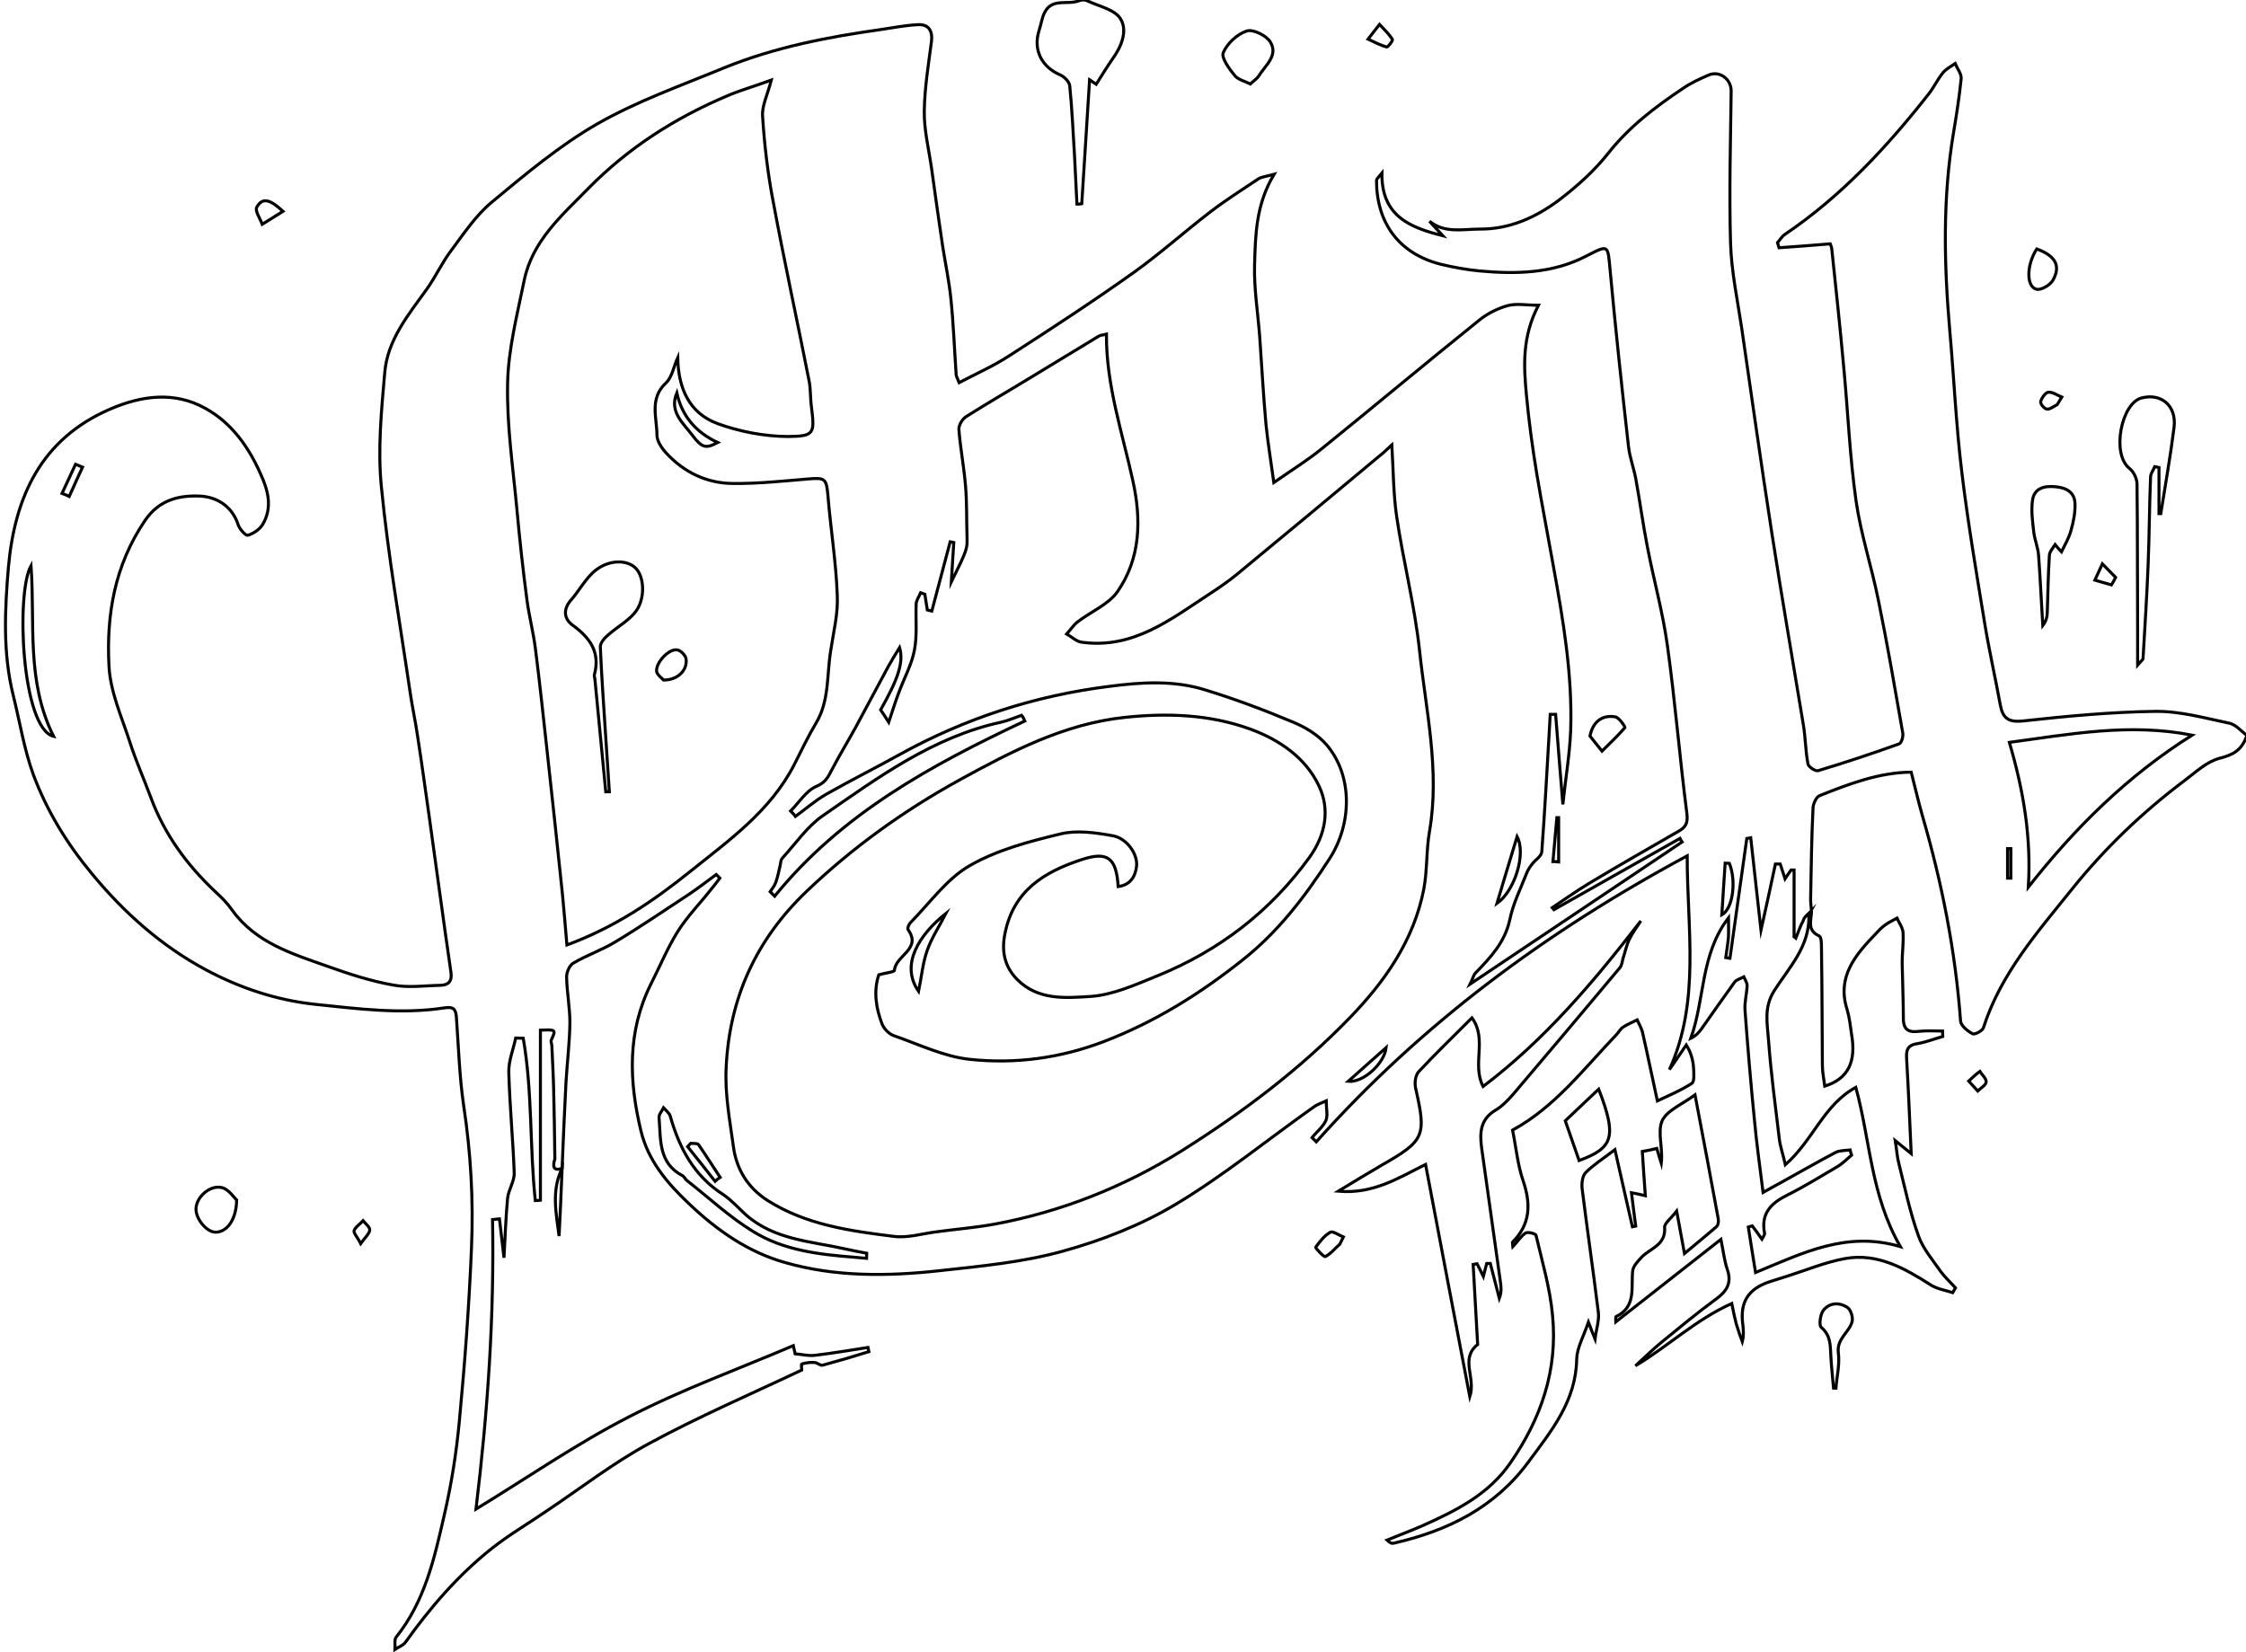 <?xml version="1.0" encoding="utf-8"?>
<!-- Generator: Adobe Illustrator 19.2.1, SVG Export Plug-In . SVG Version: 6.00 Build 0)  -->
<svg version="1.1" id="Слой_0_xA0_Image_1_" xmlns="http://www.w3.org/2000/svg" xmlns:xlink="http://www.w3.org/1999/xlink"
	 x="0px" y="0px" viewBox="0 0 746 548.8" style="enable-background:new 0 0 746 548.8;" xml:space="preserve">
<style type="text/css">
	.st0{fill:none;stroke:#000000;stroke-miterlimit:10;}
	.st1{display:none;}
	.st2{display:inline;}
</style>
<g>
	<path class="st0" d="M185.7,410.6c0.4-7.5,0.7-15,1-22.5C183.1,395.4,184.7,403,185.7,410.6z"/>
	<path class="st0" d="M659.7,359.4c0.1-1.1-1.4-2.4-2.1-3.5c-1.1,0.8-2.1,1.7-3.7,3.2c1.4,1.5,2.2,2.4,3,3.3
		C657.9,361.4,659.6,360.5,659.7,359.4z"/>
	<path class="st0" d="M198,189.3c-3.4,2.6-5.5,6.8-8.4,10.1c-2.7,3.1-2.2,6.2,0.5,8.2c5.8,4.2,9.4,9,7.3,16.6
		c-0.1,0.4,0.2,1,0.2,1.5c1.2,12.4,2.4,24.8,3.6,37.3c0.4,0,0.8,0,1.2,0c-0.4-6.5-0.9-13-1.3-19.5c-0.6-9.5-1.3-19-1.7-28.5
		c-0.1-1.4,1.4-3.1,2.6-4.1c2.8-2.5,6.3-4.4,8.7-7.2c3.6-4.1,3.5-11.6,0.6-14.8C208.7,186,202.7,185.7,198,189.3z"/>
	<path class="st0" d="M225,215.9c-2.7-0.6-7.3,4.2-6.9,7.2c0.3,1.2,1.9,2.3,2.3,2.8c4.8,0,7.9-3.3,7.5-6.9
		C227.8,217.8,226.2,216.1,225,215.9z"/>
	<path class="st0" d="M441.9,409.3c-2,1.1-3.5,3.1-4.9,5c-0.2,0.2,2.8,3.4,3.2,3.1c1.8-0.9,3.2-2.7,4.8-4.1c0.4-0.8,0.8-1.6,1.2-2.4
		C444.7,410.3,442.8,408.9,441.9,409.3z"/>
	<path class="st0" d="M120.6,405.5c-1,1.1-2.5,2-3,3.3c-0.2,0.8,1.1,2.1,2.2,4.3c1.5-2.1,2.9-3.3,3-4.5
		C122.9,407.6,121.4,406.5,120.6,405.5z"/>
	<path class="st0" d="M613.6,434.3c-2.7-1.8-6-1.6-8,1c-1,1.3-1.5,4.9-0.7,5.6c3.2,2.7,3,6,3.2,9.4c0.2,3.7,0.6,7.3,0.9,10.8
		c0.3,0,0.6,0,0.8,0c0.3-3.9,1.3-7.9,0.8-11.7c-0.6-4.8,3.7-6.8,4.6-10.5C615.5,437.5,614.7,435,613.6,434.3z"/>
	<path class="st0" d="M78.6,398.6c-1-0.9-2.7-3.6-4.9-4.1c-4-1-8.5,3.2-8.6,7c-0.1,3.3,3.4,7.7,6.4,7.8
		C75.2,409.4,78.5,405.4,78.6,398.6z"/>
	<path class="st0" d="M459,387c-4.5,2.6-8.9,5.3-14.5,8.7c11.7,1,19.9-4.4,29-8.9c4.9,26,9.7,51,14.7,77.2
		c2.1-6.5-3.4-12.6,2.6-17.4c-0.5-8.7-1-17.6-1.5-26.6c0.4-0.1,0.9-0.1,1.3-0.2c0.7,1.4,1.4,2.7,2.1,4.2c0.4-1.5,0.7-2.9,1.1-4.3
		c0.4,0,0.8,0,1.2,0c1,3.9,2,7.7,3,11.6c0.8-2.1,0.6-4,0.3-5.9c-2-14.5-4.1-29-6.1-43.5c-0.7-5-0.9-9.9,4.5-13.1
		c2.2-1.3,4.1-3.3,5.8-5.2c11.9-14,23.7-28,35.5-42.1c0.7-0.8,0.8-2.1,1.1-3.2c0.7-2.1,1.1-4.3,2.1-6.3c1-2.1,2.5-4.1,3.8-6.1
		c-15.6,20.2-31.9,39.5-52.4,55c-3.8-7.4,1.5-15.7-3.7-22.8c-6.3,6.3-12.2,12-17.7,17.9c-1.1,1.2-1.4,3.8-1,5.5
		C473.8,377.3,473.2,378.9,459,387z"/>
	<path class="st0" d="M715.9,236.3c-14.7,0.2-29.5,1.6-44.1,3.2c-4.9,0.5-6.6-1.1-7.4-5.3c-1.7-9.3-3.8-18.5-5.3-27.8
		c-2.7-16.5-5.5-33-7.5-49.6c-1.9-15.6-2.6-31.4-4-47.1c-1.9-22-2.4-44,1.3-65.9c1-5.9,1.9-11.8,2.5-17.7c0.1-1.6-1.3-3.3-2-5
		c-1.4,1-3,1.8-4,3c-1.8,2.2-3,4.8-4.7,7c-13.9,17.7-29.1,34.1-47.9,46.8c-1,0.7-1.6,1.8-2.4,2.7c0.2,0.6,0.3,1.1,0.5,1.7
		c5.6-0.4,11.2-0.8,17-1.3c0.1,0.3,0.4,0.9,0.5,1.5c1.4,13.2,2.8,26.4,4,39.6c1.4,14.8,2,29.7,4.1,44.4c1.6,11.1,5.2,21.9,7.4,32.9
		c3,14.6,5.5,29.3,8.1,44.1c0.2,1.1-0.4,3.3-1.2,3.6c-8.9,3.2-17.9,6.2-26.9,8.9c-0.9,0.3-3.3-1.3-3.4-2.3
		c-0.8-4.2-0.8-8.5-1.5-12.8c-3.5-21.3-7.2-42.6-10.5-63.9c-3.5-22.6-6.7-45.3-10-68c-1.4-9.4-3.4-18.7-3.7-28.1
		c-0.5-16.9,0-33.8,0.2-50.7c0-3.9-3.8-6.8-7.4-5.3c-3,1.3-6.1,2.7-8.8,4.6c-9.1,6.1-17.7,12.6-24.7,21.5
		c-4.6,5.8-10.3,10.9-16.2,15.4c-7.7,5.8-16.5,9.8-26.5,9.7c-5.6,0-11.5,1.5-16.6-2.6c1.5,1.6,2.9,3.2,4.4,4.8
		c-10.7-2.7-20.4-6.4-20.2-20.8c-1.3,1.6-1.8,2-1.8,2.4c0,14.2,7.5,24.4,21.4,27.9c4.2,1,8.5,1.8,12.8,2.2
		c12.1,1.1,24.2,0.9,35.4-4.9c7.6-3.9,7.2-3.9,8,4.7c1.8,19.5,3.9,39,6.1,58.5c0.4,3.6,1.7,7,2.4,10.6c1.4,7.6,2.4,15.3,3.9,22.9
		c2.1,10.9,5.1,21.6,6.6,32.5c2.6,18.6,4.1,37.4,6.5,56c0.4,3.2-0.5,4.6-2.9,5.9c-9.9,5.7-19.9,11.4-29.7,17.3
		c-4.1,2.5-8.1,5.3-12.1,8c0.2,0.2,0.3,0.5,0.5,0.7c14-7.9,27.9-15.8,41.9-23.7c0.2,0.4,0.4,0.8,0.7,1.2
		c-23.2,15.6-46.4,31.1-70.4,47.2c0.9-1.8,1.1-3,1.8-3.7c5-5.2,9.8-10.2,11.4-17.8c1.1-5.3,3.6-10.3,5.6-15.4
		c0.4-1.1,1.2-2.2,1.9-3.1c1-1.3,3-2.5,3.1-3.9c1-13.4,1.7-26.8,2.5-40.2c0.1-1.8,0.2-3.7,0.3-5.5c0.6,0,1.2,0,1.8,0
		c0.8,9.7,1.5,19.4,2.4,29.9c0.9-8.7,2.3-16.7,2.6-24.7c0.6-18.5-2.5-36.6-5.8-54.7c-1.8-10.2-3.8-20.4-5.5-30.6
		c-1.4-8.6-2.6-17.3-3.4-26c-0.9-9.6-1.5-19.3,4-29.8c-4.1,0-7.5-0.7-10.5,0.2c-3.4,1-6.9,2.8-9.6,5.1c-17.4,14-34.5,28.3-51.8,42.3
		c-4.9,4-10.3,7.3-16,11.3c-1-7.4-2-13.3-2.6-19.3c-0.9-9.8-1.4-19.6-2.1-29.3c-0.6-7.9-1.9-15.8-1.7-23.6c0.3-10,0.4-20.1,6.5-30.2
		c-2.5,0.7-4,0.8-5.2,1.5c-5.4,3.6-10.9,7.1-16,11c-8.6,6.6-16.6,13.8-25.4,20.1c-13.5,9.6-27.4,18.7-41.4,27.7
		c-5.2,3.4-10.9,5.9-16.6,8.9c-0.5-1.3-0.9-1.9-1-2.5c-0.6-8.6-0.9-17.2-1.8-25.7c-0.6-5.7-1.8-11.4-2.7-17.1
		c-1.3-8.7-2.5-17.4-3.7-26c-0.9-6.3-2.5-12.6-2.4-18.9c0.1-7.7,1.4-15.5,2.4-23.2c0.4-3.5-1-5.7-4.5-5.5c-4.1,0.2-8.2,1-12.2,1.6
		c-17.8,2.5-35.4,5.9-52.1,12.7c-14.3,5.9-29,11.1-42.3,18.7c-12.5,7.2-23.8,16.7-35,26c-5.3,4.4-9.3,10.5-13.5,16.1
		c-3,4-5.1,8.6-8,12.7c-6.1,8.5-13.1,16.9-14,27.7c-1.1,12.7-2.4,25.6-1.1,38.2c2.2,22.7,6.2,45.3,9.5,67.9
		c0.7,4.9,1.8,9.8,2.5,14.7c1.4,9,2.6,18,3.9,27c2.4,17.2,4.7,34.4,7.2,51.6c0.4,2.9-0.9,4.1-3.4,4.2c-5.3,0.1-10.8,0.9-15.9-0.1
		c-7.3-1.3-14.4-3.6-21.4-6.1c-11.8-4.2-24.1-7.8-32-18.8c-1.6-2.3-3.6-4.3-5.7-6.2c-9.4-8.9-16.8-19-21.3-31.2
		c-2.3-6.2-5-12.2-7-18.5c-2.7-8.3-6.5-16.7-6.9-25.2c-0.9-17,1.9-33.4,11.9-48.2c4.8-7.1,11.5-8.5,18.4-8.2
		c5.5,0.3,10.6,3.3,12.6,9.5c0.5,1.5,2.5,3.7,3.2,3.5c1.8-0.5,3.9-1.9,4.9-3.5c3.4-5.7,1.9-11.3-0.7-17c-4-9-9.7-16.9-18.2-21.6
		c-10.3-5.8-21.3-4.3-31.7,0.2c-23,9.9-31.7,29.2-33.8,52.5c-1.2,14.2-1.9,28.5,1.6,42.6c2.2,8.8,3.6,17.9,6.7,26.4
		c4.5,12,11.1,22.8,19.4,32.8c10.7,13,23.1,24,37.8,31.9c11.2,6,23.3,10.1,36.2,11.5c14.4,1.5,28.7,3.4,43.1,1.2
		c3.1-0.5,3.8,0.5,4,3.2c0.7,9.7,1,19.6,2.4,29.2c2.4,15.8,3.3,31.7,2.6,47.5c-0.8,19.1-2.2,38.1-4,57.1c-1,10.8-2.7,21.6-5.2,32.2
		c-3.2,14-6.4,28.1-15.8,39.8c-0.7,0.9-0.3,2.7-0.4,4.1c1.2-0.8,2.7-1.3,3.5-2.4c8.2-11.5,17.4-22.2,28.6-31.1
		c5.7-4.5,12-8.2,18-12.3c11.4-7.6,22.3-16.1,34.3-22.6c16.4-8.9,33.6-16.3,50.7-24.4c0-0.2-0.2-1.9,0-2c1.3-0.4,2.8-0.6,4.2-0.5
		c0.9,0,2,1.1,2.7,0.9c5.2-1.4,10.3-2.9,15.4-4.5c-0.1-0.5-0.2-0.9-0.3-1.4c-5.8,0.9-11.6,1.9-17.5,2.6c-2.2,0.3-4.4-0.3-6.7-0.5
		c-0.2-0.9-0.4-1.8-0.6-2.7c-18.3,7.8-37.1,14.6-54.7,23.7c-17.5,9-33.8,20.3-50.7,30.6c3.9-32.3,6.1-64.1,5.5-96.2
		c0.8-0.1,1.5-0.1,2.3-0.2c0.5,4,0.9,8,1.5,12.9c0.4-7.1,0.6-13.5,1.2-19.8c0.3-2.8,2.3-5.6,2.2-8.4c-0.4-11.1-1.5-22.3-1.8-33.4
		c-0.1-3.8,1.5-7.6,2.3-11.4c0.8,0,1.6,0.1,2.5,0.1c3.1,17.8,2.1,36,4,53.9c0.6,0,1.2,0,1.7-0.1c0-18.9,0-37.7,0-56.5
		c5.2-0.2,5.2-0.2,3.6,3.3c-0.2,0.5,0.2,1.3,0.2,1.9c0.2,4.9,0.5,9.7,0.6,14.6c0.2,7.7,0.3,15.3,0.4,23c-0.7,2.2-0.7,4.2,2.4,3.1
		c0.4-9.6,0.8-19.1,1.3-28.7c0.4-6.5,1.2-13.1,1.3-19.6c0-5.1-1-10.2-1.1-15.3c0-1.6,1-3.9,2.3-4.6c4.4-2.6,9.4-4.3,13.7-6.9
		c8.5-5.1,16.7-10.7,24.9-16.1c3-2,5.9-4.3,8.8-6.4c0.4,0.4,0.8,0.8,1.2,1.2c-0.9,1.2-1.8,2.4-2.8,3.6c-3.7,4.7-7.9,9-11.1,14
		c-3.5,5.6-6,11.7-9,17.6c-7.9,15.8-7.3,32.2-3.3,48.8c2.4,9.9,8.7,17.3,15.9,24.1c9.3,8.9,19.8,16.2,32,19.6
		c16.7,4.8,34.1,4.6,51.3,2.7c13.7-1.5,27.7-2.8,41-6.5c13-3.6,26-8.7,37.5-15.6c16-9.6,30.5-21.5,45.8-32.3c1.2-0.9,2.8-1.4,4.1-2
		c0,2.6,0.6,4.8-0.1,6.5c-1,2.2-3.1,3.8-4.6,5.7c0.5,0.5,0.9,0.9,1.4,1.4c34.9-39.1,76.2-69.7,123.2-95c0,24.6,4.4,48.3-5.9,71
		c1.9-2.7,3.7-5.4,5.6-8.2c1.6,2.6,2.2,5,2.4,7.4c0.1,1.9,0.4,4.8-0.6,5.4c-3.5,2.3-7.4,3.9-11.4,5.8c-1.7-7.7-3.2-15.2-4.9-22.6
		c-0.3-1.5-1.2-2.9-1.8-4.3c-1.6,0.8-3.2,1.4-4.7,2.4c-0.9,0.6-1.5,1.8-2.3,2.6c-10.8,11.3-20.4,24-34.4,31.6
		c1.2,5.9,1.7,11.6,3.5,16.8c2.6,7.7,2.5,14.4-3.5,20.4c-0.1,0.1,0,0.6,0.1,1.5c1.6-1.7,2.7-3.5,4.2-4.5c0.8-0.5,3.4,0.2,3.5,0.8
		c2.1,8.9,4.7,17.7,5.5,26.8c1.7,17.9-3.8,34-14,48.7c-7.2,10.5-18,15.9-29.2,20.9c-3.9,1.7-7.9,3.2-11.8,4.8c1,1,1.7,1.2,2.3,1
		c17.9-4.1,33.5-11.8,44.7-27c7.6-10.3,15.8-20.2,16-34.2c0.1-3.6,2.2-7.3,3.9-12.2c1,2.7,1.5,3.9,2.2,5.6c0.4-3.3,1.4-6.1,1.1-8.8
		c-1.7-13.8-3.7-27.5-5.4-41.2c-0.2-1.7,0.1-4.2,1.2-5.3c2.6-2.6,5.9-4.7,9.7-7.6c2.1,9.2,3.9,17.4,5.8,25.6
		c0.4-0.1,0.7-0.1,1.1-0.2c-0.5-3.5-0.9-7.1-1.4-11.1c1.7,0.3,2.9,0.6,4.6,1c-0.4-5.3-0.7-10-1-14.7c1.7-0.3,3.2-0.6,4.8-1
		c0.5,1.8,1,3.3,1.5,4.9c0.6-4.9-1.3-10.1,0.2-13.9c1.5-3.6,6.7-5.6,11-8.8c2.8,14.7,5.3,27.9,7.7,41.1c0.2,0.9,0,2.2-0.6,2.7
		c-3.3,2.9-6.7,5.6-10.6,8.9c-0.9-4.9-1.6-8.7-2.6-14.1c-2,2.6-4.1,4.1-4,5.4c0.5,6.1-5.1,7-7.9,10.2c-1.1,1.2-2.5,2.7-2.7,4.2
		c-0.6,5.6,1.3,12-5.6,15.3c-0.1,0.1,0,0.5,0,1.7c11.6-9.1,22.8-17.9,34.9-27.4c0.9,4.5,1.2,7.3,2.1,9.9c1.6,4.6-0.1,7.3-3.8,10
		c-6.3,4.6-12.3,9.6-18.3,14.5c-2.9,2.4-5.6,5.1-8.4,7.6c10.9-6.5,20-15.3,32-20.7c0.6,2.9,1,4.9,1.5,6.8c0.6,2,1.3,4,2,5.9
		c0.5-1.9,0.4-3.7,0.2-5.5c-1.1-7.6,1.7-12.1,9.1-14.5c1.9-0.6,3.8-1.2,5.7-1.8c6.3-2,12.5-4.6,19-5.8c10.9-2,19.9,3.2,28.7,8.8
		c2.1,1.3,4.8,1.7,7.2,2.5c0.3-0.5,0.6-1.1,0.9-1.6c-1.6-1.8-3.4-3.4-4.8-5.3c-2.7-3.9-6-7.7-7.5-12c-2.8-7.8-4.5-16-6.5-24
		c-0.6-2.2-0.7-4.6-1.2-7.6c2.1,1.7,3.6,2.9,5.3,4.3c-0.5-10.9-0.9-21-1.5-31.2c-0.2-2.8,0-4.8,3.5-5.3c2.9-0.5,5.7-1.6,8.5-2.4
		c0-0.6-0.1-1.2-0.1-1.8c-2.6,0-5.2-0.2-7.8,0.1c-3.2,0.4-5.1-0.3-5.2-4c0-6.3-0.3-12.6-0.4-18.9c0-3.3,0.5-6.6,0.3-9.9
		c-0.1-1.6-1.3-3.2-2-4.8c-1.3,0.7-2.8,1.4-4,2.3c-1.1,0.8-2,1.7-2.9,2.7c-6.8,7.1-13.2,14.3-9.7,25.3c0.8,2.7,1.1,5.5,1.5,8.3
		c1.6,9.2-1.2,14.8-8.9,17.2c-0.3-2.4-0.8-4.6-0.8-6.9c-0.1-13-0.1-25.9-0.3-38.9c0-1.4,0-3.8-0.8-4.1c-4.1-1.9-2.6-5.1-2.5-8.1
		c-0.1-1.6-0.4-3.2-0.3-4.8c0.2-9.9,0.3-19.8,0.8-29.7c0.1-1.4,1.1-3.6,2.2-4c9.8-3.9,19.7-7.7,30.4-7.8c1.3,5.1,2.4,9.8,3.7,14.4
		c6.5,22.3,11,45,12.7,68.3c0.1,1.5,2.3,3.3,4,4.2c0.7,0.4,3.3-1,3.6-2c5.7-17.9,18-31.8,29.3-45.9c10.9-13.6,23.5-25.7,37.5-36.2
		c3.7-2.8,7.4-6.3,11.6-7.4c4.3-1.1,7.4-2.5,9.1-7.6c-1.8-1.3-3.7-3.7-6-4.1C732.2,238.5,724,236.2,715.9,236.3z M503.9,277.9
		c3.1,5.8-0.9,18.2-6.7,22.2C499.4,292.6,501.6,285.6,503.9,277.9z M10.3,187.9c1.4,18.9-1.7,38.3,7.5,56.7
		C7.2,242,5.2,197.1,10.3,187.9z M23,164.9c-0.8-0.4-1.6-0.7-2.4-1c1.5-3.2,3-6.5,4.5-9.7c0.8,0.3,1.5,0.7,2.3,1
		C25.9,158.4,24.5,161.6,23,164.9z M229.1,289.6c-12.1,9.7-24.8,18.4-40.8,24.3c-0.5-6.1-1-11.6-1.5-17c-1.6-15.6-3.3-31.1-5-46.7
		c-1.3-11.7-2.5-23.3-4-35c-0.7-5.4-2.1-10.7-2.8-16.1c-1.3-9.9-2.4-19.9-3.3-29.8c-1.3-14-3.4-28-3.1-41.9
		c0.2-11.4,3.2-22.9,5.5-34.2c2.7-13.2,12.5-21.6,21.4-30.7c13.2-13.4,28.7-23.3,45.9-30.6c4.4-1.9,9.1-3.2,14.8-5.3
		c-1.3,5-3.2,8.6-2.9,12.1c0.6,9.4,1.7,18.9,3.5,28.2c3.7,19.9,8,39.6,11.9,59.4c0.6,2.8,0.4,5.8,0.8,8.7c1.1,8.9,1.1,9.9-7.5,10
		c-7.9,0-16.3-1.6-23.7-4.3c-9.4-3.5-13-11.7-13.2-21.9c-1.3,2.8-1.8,6.4-3.9,8.4c-5.6,5.2-3,11.5-3,17.3c0,2,1.6,4.4,3.1,6
		c5.9,6.4,13.4,10,22,10.1c8.4,0.1,16.7-0.8,25.1-1.5c5.7-0.5,6.1-0.1,6.6,5.6c0.9,11,2.7,22,3.1,33.1c0.3,6.1-1.3,12.3-2.2,18.4
		c-1.3,8-0.4,16.5-4.8,23.9c-2.7,4.5-4.9,9.2-7.3,13.9C255.9,269.4,242.2,279.1,229.1,289.6z M238.4,147c-3.9,2-5.1,2-8.5-2.5
		c-3-4-7.7-7.7-5.1-14C226.5,138.2,231.1,143.6,238.4,147z M259.9,285c4.3-4.7,8.1-10.3,13.2-13.9c18.5-12.8,36.8-26.3,59.4-31.2
		c2.3-0.5,4.5-1.5,6.8-2.3c0.5,0.6,0.8,1.2,1.1,1.9c-31,14.6-60.9,30.8-83.1,58.2c-0.5-0.5-1-1-1.5-1.5c0.7-1,1.5-2,1.9-3.2
		c0.6-1.7,1-3.6,1.4-5.4C259.3,286.7,259.3,285.6,259.9,285z M229.4,379.8c0.9,0.1,2.2-0.1,2.6,0.4c2.5,3.6,4.8,7.3,7.2,10.9
		c-0.6,0.4-1.2,0.8-1.7,1.3c-3-3.8-6-7.7-9.1-11.5C228.8,380.5,229.1,380.1,229.4,379.8z M287.8,418c-1.4-0.1-2.9-0.3-4.3-0.4
		c-11.6-0.9-23.3-2.3-33.3-8.5c-7.9-4.8-14.8-11.3-22.1-17c-0.5-0.4-0.8-1.2-1.3-1.5c-8.2-4.2-7.3-12.1-7.9-19.4
		c-0.1-1,1-2.2,1.5-3.2c0.8,0.9,1.9,1.7,2.2,2.7c3,10.6,7.9,19.9,17.6,26.1c2.7,1.8,5,4.4,7.4,6.6c9.5,8.5,21.8,8.9,33.3,11.5
		c2.3,0.5,4.7,1,7,1.4C287.9,416.9,287.8,417.4,287.8,418z M447.8,359.2c4-3.6,8-7.1,12.6-11.2C459.8,353.3,452.8,359.7,447.8,359.2
		z M474.8,276.2c-1.1,6.3-0.7,12.9-1.9,19.2c-3.3,16.9-12.8,30.5-24.5,42.6c-16.7,17.3-35.9,31.7-56.1,44.4
		c-18.9,11.8-39.7,20.1-61.8,24.2c-6.5,1.2-13,1.7-19.6,2.6c-4.7,0.6-9.5,2.1-14,1.5c-14.5-1.8-29.1-3.8-41.9-11.9
		c-6.6-4.2-10.4-10.4-11.4-17.9c-1.2-8.8-2.9-17.7-2.4-26.5c1.1-22.8,9.9-42.3,26.8-58.4c15.3-14.6,32.2-26.7,50.5-36.8
		c17.3-9.5,35-18.8,55.1-20.9c14.1-1.5,28.3-1,41.7,3.9c9.6,3.5,18.4,9.5,22.8,18.9c3.7,7.8,2.2,16.2-3.1,23.6
		c-13,18-30,31.1-50.7,39.5c-7.2,2.9-14.6,6.3-22.1,6.8c-8.2,0.5-17.4,1.4-24.4-5.7c-4.2-4.3-5.2-9.4-4-15.2
		c2.8-14.2,12.9-20.4,25.3-24.5c8.7-2.9,11.7-0.8,12.3,8.9c4-0.5,5.7-3.3,6.1-6.7c0.5-4-3.2-9.4-8-10.2c-5.6-1-11.8-1.9-17.2-0.6
		c-10.4,2.5-21.1,5.3-30.3,10.6c-7.6,4.4-13.2,12.4-19.6,18.9c-0.5,0.5-1.1,1.9-0.8,2.3c4.7,6.5-4.2,8.6-4.5,13.5
		c0,0.6-3.1,0.9-5.2,1.5c-1.8,5.3-1,11,1.1,16.4c0.6,1.5,2.2,3.2,3.8,3.8c8.4,2.9,16.7,7,25.4,7.9c15,1.6,30-0.4,44.4-5.9
		c17-6.5,32-15.9,46.1-27.1c11.9-9.4,20.8-21.1,29-33.8c7.3-11.4,7.7-27.3-1-37.6c-2.9-3.4-7.2-6-11.4-7.7
		c-9.5-4-19.1-7.6-28.9-10.6c-10.5-3.3-21.2-2.6-32-1.2c-24.7,3.1-47.8,10.6-69.5,22.6c-8.1,4.5-16.5,8.7-24.6,13.3
		c-3.6,2.1-6.8,4.9-10.1,7.3c-0.4-0.6-1-1.2-1.6-1.8c2.8-2.8,5.2-6.8,8.6-8.2c3-1.3,3.8-3,5-5.3c2.5-4.8,5.3-9.4,7.9-14.1
		c3.7-6.8,7.3-13.7,11-20.5c1.1-2,2.3-3.9,3.7-6.2c1.4,4.8-0.4,10.3-6.3,20.7c1,1.5,1.9,2.8,2.7,4.1c1-3,2.1-6.6,3.4-10
		c1.7-4.6,4.2-9.1,5.1-13.8c1-5,0.4-10.3,0.6-15.5c0.1-1.3,1-2.5,1.5-3.7c0.5,0.2,0.9,0.3,1.4,0.5c0.3,1.7,0.5,3.5,0.8,5.2
		c0.5,0.1,1,0.3,1.5,0.4c2-7.7,4.1-15.3,6.1-23c0.4,0.1,0.8,0.1,1.2,0.2c-0.3,4.2-0.5,8.3-0.8,13.1c5.4-11,5.3-11,5.2-15
		c-0.2-5.6,0-11.3-0.5-16.9c-0.5-6.2-1.7-12.4-2.2-18.7c-0.1-1.4,1.1-3.5,2.4-4.3c7.1-4.5,14.4-8.7,21.6-13.1
		c7.5-4.5,14.9-9.1,22.4-13.6c0.6-0.4,1.5-0.4,2.6-0.7c-0.1,17,5.3,32.7,8.8,48.8c2.8,12.7,2.6,25.6-5.1,36.7
		c-3,4.3-8.9,6.7-13.3,10.1c-1.4,1.1-2.4,2.7-3.6,4c1.6,0.9,3.1,2.4,4.8,2.7c17.3,2.5,29.9-7.7,43.1-16.3c2.9-1.9,5.8-3.9,8.5-6.1
		c15.8-13,31.5-26.1,47.2-39.2c1.4-1.1,2.7-2.3,4.4-3.9c0.5,8.5,0.5,16.3,1.6,23.8c2.2,14.9,6,29.6,7.6,44.5
		C473.6,236,478.3,255.9,474.8,276.2z M314.2,303.4c-2.1,4.1-4.7,8-6.2,12.2s-1.9,8.8-2.9,13.7C298.9,320.4,305.3,310.5,314.2,303.4
		z M524.5,385.5c-1.4-4.1-2.9-8.2-4.6-13.2c3-2.9,6.8-6.4,11.1-10.5C537.1,377.6,535.9,381.3,524.5,385.5z M573,286.7
		c0.4,0,0.9,0.1,1.4,0.1c2.3,5.6,1.3,15-2.5,17.1C572.3,297.9,572.6,292.3,573,286.7z M601.5,302.7c-0.2,0.4-0.7,0.9-0.7,1.3
		c0.4,10.3-6.6,17.4-11.5,25.1c-3.5,5.5-2.3,10.9-1.9,16.3c0.8,11,2.3,22,3.6,33c0.3,2.5,1.2,4.9,2,8.5c9.3-8.2,12.8-20,23.4-25.7
		c4.8,17.4,4.9,35.7,14.8,52.9c-17.9-5.3-32.3,2.1-48.1,8.6c-0.9-5.3-1.6-10.2-2.4-15.1c0.4-0.1,0.9-0.3,1.3-0.4
		c1,1.3,2,2.7,3.2,4.4c0.5-0.9,1-1.5,0.9-1.9c-1.3-6.6,2.1-10,7.5-12.7c5.8-2.9,11.3-6.3,16.9-9.6c1.6-1,3-2.4,4.5-3.7
		c-0.2-0.6-0.4-1.1-0.5-1.7c-1.6,0.2-3.4,0.1-4.8,0.8c-5.9,3.1-11.6,6.4-17.4,9.6c-1.8,1-3.7,2-6.7,3.7c-1.1-8.8-2.2-16.6-2.9-24.4
		c-1.2-12-2.2-24-3.1-36.1c-0.2-2.7,0.6-5.5,0.7-8.2c0-1-0.7-2-1.1-2.9c-1.1,0.6-2.5,0.9-3.1,1.8c-3.7,5.1-7.3,10.3-10.9,15.4
		c-0.9,1.2-1.9,2.4-3.6,3.2c4.7-13.2,3.2-27.9,12.5-40c0,2.1,0.1,4.2,0,6.4c-0.2,2.3-0.6,4.5-0.9,6.8c0.5,0.1,0.9,0.1,1.4,0.2
		c1.9-13.3,3.7-26.6,5.6-39.8c0.4-0.1,0.9-0.1,1.3-0.2c1.1,10,2.2,20,3.4,30.7c1.7-7.7,3.3-14.8,4.8-22c0.5,0,1,0,1.6,0
		c0.5,1.5,1,3,1.6,4.9c0.7-1.1,1.4-2,2-2.9c0.3,0,0.7,0,1,0c0,7.4,0,14.8,0,22.2c0.2,0.1,0.4,0.2,0.6,0.4c0.8-1.9,1.4-3.9,2.4-5.7
		C599.2,304.6,600.5,303.7,601.5,302.7z M667.9,291.7c-0.4,0-0.8,0-1.1,0c0-3.3,0-6.5,0-9.8c0.4,0,0.7,0,1.1,0
		C667.9,285.2,667.9,288.4,667.9,291.7z M673.7,294.7c1-16.4-1.5-31.8-6.3-48.1c20.1-2.7,39.9-6.5,60.7-2.4
		C706.5,257.8,689.1,275.1,673.7,294.7z"/>
	<path class="st0" d="M462.5,13.1c-1.1-1.7-2.5-3.1-4.3-5c-1.5,1.9-2.4,3.1-3.8,4.9c2.4,1.1,4.2,2.1,6.2,2.6
		C461,15.7,462.7,13.5,462.5,13.1z"/>
	<path class="st0" d="M675.1,166.1c-0.5,3.5,0,7.1,0.4,10.6c0.3,2.6,1.4,5.1,1.6,7.7c0.6,7.8,0.9,15.6,1.4,23.4
		c1.1-1.4,1.5-3,1.5-4.5c0.2-6.3,0.3-12.6,0.7-18.9c0.1-1.2,1.2-2.4,1.9-3.5c0.7,0.9,1.5,1.8,2.1,2.4c1-2.1,2.5-4.5,3.2-7.2
		c0.8-2.8,1.4-5.8,1.3-8.8c-0.1-3.8-2.9-5.3-6.4-5.6C679.1,161.3,675.7,162.1,675.1,166.1z"/>
	<path class="st0" d="M418.1,25.2c2.2-3.5,6.6-6.8,3.8-11.3c-1.3-2.1-5.7-4.3-7.8-3.6c-3.1,1-6.5,4.1-7.8,7.2
		c-0.7,1.7,2,5.4,3.9,7.7c1.1,1.3,3.4,1.8,5.1,2.7C416.3,26.9,417.5,26.2,418.1,25.2z"/>
	<path class="st0" d="M94,70.2c-3.9-3.6-6.7-5-8.7-1.4c-0.7,1.2,1.1,3.8,1.8,5.7C89.2,73.2,91.3,71.9,94,70.2z"/>
	<path class="st0" d="M539.7,241.7c0.2-0.2-2-3.5-3.3-3.6c-4.5-0.7-7.4,1.9-8.3,6.4c1.3,1.7,2.7,3.3,4,5
		C534.7,246.9,537.4,244.4,539.7,241.7z"/>
	<path class="st0" d="M680.3,130.3c-0.9,0.1-2.2,1.9-2.5,3.1c-0.2,0.7,1.2,2.4,2.1,2.5c1.1,0.1,2.3-1,3.4-1.5c0.5-0.8,1-1.7,1.5-2.5
		C683.3,131.3,681.7,130.1,680.3,130.3z"/>
	<path class="st0" d="M676.5,82.7c-3.5,5.4-3.5,12.7,0,13.4c1.5,0.3,4.4-1.4,5.3-2.9C684.6,88.4,682.8,85,676.5,82.7z"/>
	<path class="st0" d="M698.3,187.3c-0.8,1.8-1.7,3.6-2.5,5.4c1.8,0.5,3.7,1.1,5.5,1.6c0.5-0.8,1-1.7,1.4-2.5
		C701.2,190.3,699.8,188.8,698.3,187.3z"/>
	<path class="st0" d="M717.7,170.6c1.5-9.5,3.2-19,4.4-28.6c0.9-7.3-4.3-11.5-10.8-9.8c-6.7,1.7-10.1,18.6-4,23.4
		c1.4,1.1,2.5,3.4,2.5,5.2c0.2,15.7,0.1,31.3,0.2,47c0,4,0,8,0,13.1c1.2-1.4,1.8-1.8,1.8-2.1c0.6-10.5,1.3-21,1.7-31.5
		c0.4-9.6,0.4-19.2,0.8-28.8c0-1.2,0.9-2.3,1.4-3.5c0.5,0.1,0.9,0.2,1.4,0.3c0,5,0,10.2,0,15.3C717.3,170.6,717.5,170.6,717.7,170.6
		z"/>
	<path class="st0" d="M355.3,28.4c0.8,7.8,1.1,15.5,1.6,23.3c0.3,5.4,0.5,10.7,0.8,16.1c0.5,0,1.1,0,1.6-0.1
		c0.9-13.6,1.7-27.3,2.6-41.2c0.9,0.6,1.9,1.3,2.2,1.5c1.8-2.8,3.5-5.7,5.4-8.4c3-4.1,5.1-9.4,2.7-13.3c-1.9-3.2-7.3-4.2-11.2-6.1
		c-0.7-0.3-1.8-0.3-2.5,0c-3.8,1.6-9-1-11.5,3.9c-1,1.9-1.2,4.1-1.9,6.1c-2,6.4,0.9,12.1,7.1,14.7C353.5,25.5,355.1,27.1,355.3,28.4
		z"/>
	<path class="st0" d="M515.8,286.2c0.6,0,1.2,0,1.9,0.1c0-4.9,0-9.8,0-14.7c-0.2,0-0.4,0-0.6,0C516.7,276.5,516.2,281.4,515.8,286.2
		z"/>
</g>
<g class="st1">
	<path class="st2" d="M601.5,302.7c-0.1,3-1.6,6.2,2.5,8.1c0.7,0.3,0.8,2.7,0.8,4.1c0.1,13,0.1,25.9,0.3,38.9c0,2.3,0.5,4.6,0.8,6.9
		c7.7-2.3,10.5-8,8.9-17.2c-0.5-2.8-0.7-5.6-1.5-8.3c-3.5-11.1,2.9-18.3,9.7-25.3c0.9-1,1.9-1.9,2.9-2.7c1.3-0.9,2.7-1.5,4-2.3
		c0.7,1.6,1.9,3.2,2,4.8c0.2,3.3-0.4,6.6-0.3,9.9c0,6.3,0.3,12.6,0.4,18.9c0,3.7,1.9,4.4,5.2,4c2.6-0.3,5.2-0.1,7.8-0.1
		c0,0.6,0.1,1.2,0.1,1.8c-2.8,0.8-5.6,1.9-8.5,2.4c-3.4,0.6-3.6,2.5-3.5,5.3c0.6,10.2,1,20.4,1.5,31.2c-1.6-1.3-3.1-2.5-5.3-4.3
		c0.5,3,0.6,5.4,1.2,7.6c2,8,3.8,16.2,6.5,24c1.6,4.4,4.8,8.1,7.5,12c1.3,1.9,3.2,3.6,4.8,5.3c-0.3,0.5-0.6,1.1-0.9,1.6
		c-2.4-0.8-5.1-1.2-7.2-2.5c-8.8-5.6-17.8-10.8-28.7-8.8c-6.5,1.2-12.6,3.8-19,5.8c-1.9,0.6-3.8,1.2-5.7,1.8
		c-7.3,2.4-10.2,6.9-9.1,14.5c0.2,1.8,0.3,3.6-0.2,5.5c-0.7-2-1.4-3.9-2-5.9c-0.5-1.9-0.9-3.9-1.5-6.8c-12,5.4-21.2,14.3-32,20.7
		c2.8-2.5,5.5-5.2,8.4-7.6c6-4.9,12-9.9,18.3-14.5c3.7-2.7,5.4-5.4,3.8-10c-0.9-2.6-1.2-5.4-2.1-9.9c-12.1,9.5-23.3,18.3-34.9,27.4
		c0-1.2-0.1-1.7,0-1.7c6.8-3.3,4.9-9.7,5.6-15.3c0.2-1.5,1.6-3,2.7-4.2c2.8-3.2,8.4-4.1,7.9-10.2c-0.1-1.3,2-2.9,4-5.4
		c1,5.4,1.7,9.2,2.6,14.1c3.9-3.2,7.3-5.9,10.6-8.9c0.6-0.5,0.7-1.8,0.6-2.7c-2.4-13.2-4.9-26.4-7.7-41.1c-4.3,3.3-9.5,5.3-11,8.8
		c-1.6,3.7,0.4,9-0.2,13.9c-0.5-1.6-1-3.2-1.5-4.9c-1.6,0.3-3.2,0.6-4.8,1c0.3,4.7,0.7,9.4,1,14.7c-1.7-0.4-3-0.6-4.6-1
		c0.5,4,1,7.6,1.4,11.1c-0.4,0.1-0.7,0.1-1.1,0.2c-1.8-8.2-3.7-16.4-5.8-25.6c-3.9,2.9-7.1,4.9-9.7,7.6c-1.1,1.1-1.4,3.6-1.2,5.3
		c1.7,13.7,3.8,27.5,5.4,41.2c0.3,2.7-0.6,5.6-1.1,8.8c-0.7-1.7-1.1-3-2.2-5.6c-1.6,5-3.8,8.6-3.9,12.2c-0.2,13.9-8.4,23.8-16,34.2
		c-11.2,15.2-26.8,22.9-44.7,27c-0.6,0.1-1.3,0-2.3-1c4-1.6,8-3.1,11.8-4.8c11.2-4.9,22-10.4,29.2-20.9c10.2-14.7,15.7-30.8,14-48.7
		c-0.9-9-3.5-17.9-5.5-26.8c-0.1-0.6-2.8-1.3-3.5-0.8c-1.6,1-2.7,2.7-4.2,4.5c-0.1-0.9-0.3-1.3-0.1-1.5c6-6,6.1-12.7,3.5-20.4
		c-1.8-5.3-2.4-10.9-3.5-16.8c14-7.6,23.6-20.2,34.4-31.6c0.8-0.8,1.4-2,2.3-2.6c1.4-1,3.1-1.6,4.7-2.4c0.6,1.4,1.5,2.8,1.8,4.3
		c1.7,7.4,3.2,14.8,4.9,22.6c4-1.9,8-3.5,11.4-5.8c1-0.7,0.7-3.6,0.6-5.4c-0.2-2.4-0.8-4.7-2.4-7.4c-1.9,2.7-3.7,5.4-5.6,8.2
		c10.3-22.6,5.9-46.4,5.9-71c-46.9,25.2-88.3,55.8-123.2,95c-0.5-0.5-0.9-0.9-1.4-1.4c1.6-1.9,3.6-3.5,4.6-5.7
		c0.7-1.6,0.1-3.8,0.1-6.5c-1.3,0.6-2.9,1.1-4.1,2c-15.2,10.9-29.8,22.8-45.8,32.3c-11.5,6.9-24.5,12-37.5,15.6
		c-13.2,3.7-27.2,5-41,6.5c-17.2,1.8-34.6,2-51.3-2.7c-12.2-3.5-22.7-10.7-32-19.6c-7.1-6.9-13.5-14.3-15.9-24.1
		c-4-16.6-4.5-33,3.3-48.8c3-5.9,5.5-12.1,9-17.6c3.2-5,7.4-9.4,11.1-14c0.9-1.2,1.8-2.4,2.8-3.6c-0.4-0.4-0.8-0.8-1.2-1.2
		c-2.9,2.1-5.8,4.4-8.8,6.4c-8.3,5.5-16.5,11-24.9,16.1c-4.4,2.7-9.3,4.3-13.7,6.9c-1.3,0.7-2.3,3.1-2.3,4.6
		c0.1,5.1,1.2,10.2,1.1,15.3c-0.1,6.5-0.9,13.1-1.3,19.6c-0.5,9.6-0.9,19.1-1.3,28.7h0.1c-3.2,1.1-3.2-0.9-3.2-3.1
		c-0.1-7.7-0.2-15.3-0.4-23c-0.1-4.9-0.4-9.7-0.6-14.6c0-0.6-0.4-1.4-0.2-1.9c1.6-3.5,1.6-3.5-3.6-3.3c0,18.8,0,37.7,0,56.5
		c-0.6,0-1.2,0-1.7,0.1c-1.9-17.9-0.9-36.2-4-53.9c-0.8,0-1.6-0.1-2.5-0.1c-0.8,3.8-2.4,7.6-2.3,11.4c0.3,11.1,1.4,22.3,1.8,33.4
		c0.1,2.8-1.9,5.5-2.2,8.4c-0.6,6.3-0.8,12.6-1.2,19.8c-0.6-4.9-1-8.9-1.5-12.9c-0.8,0.1-1.5,0.1-2.3,0.2c0.6,32-1.6,63.8-5.5,96.2
		c16.9-10.3,33.2-21.6,50.7-30.6c17.6-9.1,36.4-15.9,54.7-23.7c0.2,0.9,0.4,1.8,0.6,2.7c2.2,0.2,4.5,0.7,6.7,0.5
		c5.8-0.7,11.7-1.7,17.5-2.6c0.1,0.5,0.2,0.9,0.3,1.4c-5.1,1.5-10.3,3.1-15.4,4.5c-0.8,0.2-1.8-0.8-2.7-0.9
		c-1.4-0.1-2.9,0.1-4.2,0.5c-0.3,0.1,0,1.8,0,2c-17.1,8.1-34.3,15.5-50.7,24.4c-12,6.5-22.9,15-34.3,22.6c-6,4-12.3,7.8-18,12.3
		c-11.1,8.8-20.3,19.5-28.6,31.1c-0.8,1.1-2.3,1.6-3.5,2.4c0.1-1.4-0.3-3.2,0.4-4.1c9.3-11.7,12.6-25.8,15.8-39.8
		c2.4-10.6,4.1-21.4,5.2-32.2c1.8-19,3.2-38,4-57.1c0.7-15.9-0.2-31.7-2.6-47.5c-1.5-9.6-1.8-19.5-2.4-29.2c-0.2-2.7-0.8-3.7-4-3.2
		c-14.4,2.2-28.7,0.4-43.1-1.2c-12.9-1.4-25-5.5-36.2-11.5c-14.6-8.2-27-19.2-37.7-32.2c-8.2-10-14.9-20.9-19.4-32.8
		c-3.2-8.5-4.6-17.6-6.7-26.4C0.1,216.5,0.8,202.2,2,188c2-23.3,10.8-42.6,33.8-52.5c10.4-4.5,21.4-6,31.7-0.2
		c8.5,4.8,14.2,12.6,18.2,21.6c2.6,5.8,4.2,11.3,0.7,17c-1,1.6-3,3-4.9,3.5c-0.7,0.2-2.8-2.1-3.2-3.5c-2-6.3-7.1-9.3-12.6-9.5
		c-7-0.3-13.6,1.1-18.4,8.2c-10,14.8-12.8,31.2-11.9,48.2c0.4,8.5,4.3,16.9,6.9,25.2c2,6.3,4.8,12.3,7,18.5
		c4.5,12.2,11.9,22.4,21.3,31.2c2,1.9,4,4,5.7,6.2c7.9,11,20.2,14.6,32,18.8c7,2.5,14.1,4.8,21.4,6.1c5.1,0.9,10.6,0.2,15.9,0.1
		c2.6-0.1,3.9-1.3,3.4-4.2c-2.5-17.2-4.8-34.4-7.2-51.6c-1.3-9-2.5-18-3.9-27c-0.7-4.9-1.8-9.8-2.5-14.7
		c-3.3-22.6-7.3-45.1-9.5-67.9c-1.2-12.6,0-25.5,1.1-38.2c0.9-10.8,7.9-19.2,14-27.7c2.9-4.1,5-8.7,8-12.7
		c4.2-5.6,8.2-11.7,13.5-16.1c11.2-9.3,22.5-18.8,35-26c13.3-7.6,28-12.8,42.3-18.7c16.7-6.9,34.3-10.2,52.1-12.7
		C296,8.8,300,8,304.1,7.8c3.5-0.2,5,2,4.5,5.5c-0.9,7.7-2.3,15.4-2.4,23.2c0,6.3,1.5,12.6,2.4,18.9c1.2,8.7,2.4,17.4,3.7,26
		c0.9,5.7,2.1,11.3,2.7,17.1c0.8,8.6,1.2,17.2,1.8,25.7c0,0.6,0.4,1.2,1,2.5c5.7-3,11.4-5.6,16.6-8.9c13.9-9,27.8-18.1,41.4-27.7
		c8.8-6.2,16.8-13.5,25.4-20.1c5.1-3.9,10.6-7.5,16-11c1.1-0.7,2.7-0.8,5.2-1.5c-6.1,10.1-6.2,20.3-6.5,30.2
		c-0.2,7.9,1.1,15.7,1.7,23.6c0.7,9.8,1.2,19.6,2.1,29.3c0.5,6,1.6,11.9,2.6,19.3c5.7-4,11.1-7.3,16-11.3
		c17.3-14,34.5-28.3,51.8-42.3c2.8-2.3,6.2-4.1,9.6-5.1c3-0.8,6.4-0.2,10.5-0.2c-5.5,10.5-4.9,20.2-4,29.8c0.8,8.7,2,17.4,3.4,26
		c1.6,10.2,3.6,20.4,5.5,30.6c3.2,18.1,6.4,36.2,5.8,54.7c-0.3,8-1.6,16-2.6,24.7c-0.8-10.4-1.6-20.2-2.4-29.9c-0.6,0-1.2,0-1.8,0
		c-0.1,1.8-0.2,3.7-0.3,5.5c-0.8,13.4-1.5,26.8-2.5,40.2c-0.1,1.4-2.1,2.6-3.1,3.9c-0.7,1-1.5,2-1.9,3.1c-2,5.1-4.5,10.1-5.6,15.4
		c-1.6,7.6-6.4,12.6-11.4,17.8c-0.7,0.7-1,1.9-1.8,3.7c24-16.1,47.2-31.7,70.4-47.2c-0.2-0.4-0.4-0.8-0.7-1.2
		c-14,7.9-27.9,15.8-41.9,23.7c-0.2-0.2-0.3-0.5-0.5-0.7c4-2.7,8-5.5,12.1-8c9.8-5.9,19.8-11.6,29.7-17.3c2.4-1.4,3.3-2.8,2.9-5.9
		c-2.3-18.7-3.9-37.4-6.5-56c-1.5-10.9-4.5-21.7-6.6-32.5c-1.5-7.6-2.5-15.3-3.9-22.9c-0.6-3.6-2-7-2.4-10.6
		c-2.1-19.5-4.3-39-6.1-58.5c-0.8-8.5-0.4-8.6-8-4.7c-11.2,5.8-23.2,6-35.4,4.9c-4.3-0.4-8.6-1.1-12.8-2.2
		c-13.9-3.5-21.4-13.6-21.4-27.9c0-0.4,0.6-0.7,1.8-2.4c-0.1,14.4,9.6,18.1,20.2,20.8c-1.5-1.6-2.9-3.2-4.4-4.8
		c5.1,4.1,11,2.6,16.6,2.6c10,0,18.8-3.9,26.5-9.7c5.9-4.5,11.7-9.6,16.2-15.4c6.9-8.8,15.6-15.3,24.7-21.5c2.7-1.8,5.8-3.3,8.8-4.6
		c3.6-1.5,7.4,1.4,7.4,5.3c-0.1,16.9-0.7,33.8-0.2,50.7c0.3,9.4,2.3,18.7,3.7,28.1c3.3,22.7,6.5,45.4,10,68
		c3.3,21.3,7.1,42.6,10.5,63.9c0.7,4.2,0.7,8.6,1.5,12.8c0.2,1,2.6,2.6,3.4,2.3c9.1-2.7,18-5.7,26.9-8.9c0.8-0.3,1.4-2.5,1.2-3.6
		c-2.6-14.7-5.2-29.4-8.1-44.1c-2.2-11-5.8-21.8-7.4-32.9c-2.1-14.7-2.7-29.6-4.1-44.4c-1.2-13.2-2.6-26.4-4-39.6
		c-0.1-0.6-0.4-1.2-0.5-1.5c-5.8,0.4-11.4,0.9-17,1.3c-0.2-0.6-0.3-1.1-0.5-1.7c0.8-0.9,1.4-2.1,2.4-2.7
		c18.8-12.7,34-29.1,47.9-46.8c1.7-2.2,3-4.8,4.7-7c1-1.3,2.7-2,4-3c0.7,1.7,2.1,3.4,2,5c-0.5,5.9-1.5,11.8-2.5,17.7
		c-3.7,21.9-3.2,43.9-1.3,65.9c1.4,15.7,2.1,31.4,4,47.1c2,16.6,4.8,33.1,7.5,49.6c1.5,9.3,3.5,18.5,5.3,27.8
		c0.8,4.2,2.5,5.8,7.4,5.3c14.7-1.6,29.4-3,44.1-3.2c8.1-0.1,16.4,2.2,24.4,3.9c2.3,0.5,4.2,2.8,6,4.1c-1.7,5.1-4.8,6.5-9.1,7.6
		c-4.2,1.1-7.9,4.7-11.6,7.4c-14,10.5-26.7,22.6-37.5,36.2c-11.3,14.2-23.6,28-29.3,45.9c-0.3,1-2.9,2.4-3.6,2
		c-1.7-0.9-3.9-2.6-4-4.2c-1.6-23.3-6.2-45.9-12.7-68.3c-1.3-4.6-2.4-9.3-3.7-14.4c-10.7,0.2-20.5,4-30.4,7.8
		c-1.1,0.4-2.1,2.6-2.2,4c-0.4,9.9-0.6,19.8-0.8,29.7C601.1,299.5,601.4,301.1,601.5,302.7c-1,1.1-2.2,1.9-2.9,3.1
		c-1,1.8-1.6,3.8-2.4,5.7c-0.2-0.1-0.4-0.2-0.6-0.4c0-7.4,0-14.8,0-22.2c-0.3,0-0.7,0-1,0c-0.6,0.9-1.3,1.8-2,2.9
		c-0.6-1.9-1.1-3.4-1.6-4.9c-0.5,0-1,0-1.6,0c-1.6,7.2-3.1,14.3-4.8,22c-1.2-10.7-2.3-20.7-3.4-30.7c-0.4,0.1-0.9,0.1-1.3,0.2
		c-1.9,13.3-3.7,26.6-5.6,39.8c-0.5-0.1-0.9-0.1-1.4-0.2c0.3-2.3,0.7-4.5,0.9-6.8c0.1-2.1,0-4.2,0-6.4c-9.3,12.1-7.8,26.8-12.5,40
		c1.7-0.8,2.7-2,3.6-3.2c3.6-5.1,7.2-10.3,10.9-15.4c0.6-0.9,2.1-1.2,3.1-1.8c0.4,1,1.1,2,1.1,2.9c-0.1,2.7-0.9,5.5-0.7,8.2
		c0.9,12,1.9,24.1,3.1,36.1c0.8,7.8,1.9,15.6,2.9,24.4c3.1-1.7,4.9-2.7,6.7-3.7c5.8-3.2,11.6-6.5,17.4-9.6c1.4-0.7,3.2-0.5,4.8-0.8
		c0.2,0.6,0.4,1.1,0.5,1.7c-1.5,1.2-2.8,2.7-4.5,3.7c-5.6,3.3-11.1,6.7-16.9,9.6c-5.4,2.7-8.9,6.1-7.5,12.7c0.1,0.4-0.5,1-0.9,1.9
		c-1.3-1.8-2.3-3.1-3.2-4.4c-0.4,0.1-0.9,0.3-1.3,0.4c0.8,4.9,1.6,9.7,2.4,15.1c15.9-6.5,30.2-13.9,48.1-8.6
		c-9.9-17.2-10-35.5-14.8-52.9c-10.6,5.7-14.1,17.5-23.4,25.7c-0.9-3.5-1.7-6-2-8.5c-1.3-11-2.7-22-3.6-33
		c-0.4-5.4-1.7-10.8,1.9-16.3c5-7.7,11.9-14.8,11.5-25.1C600.8,303.6,601.2,303.1,601.5,302.7z M262.6,269.4
		c0.6,0.6,1.1,1.2,1.7,1.8c3.4-2.5,6.5-5.3,10.1-7.3c8.1-4.6,16.4-8.8,24.6-13.3c21.7-12.1,44.8-19.6,69.5-22.6
		c10.8-1.4,21.5-2,32,1.2c9.8,3.1,19.5,6.6,28.9,10.6c4.2,1.7,8.5,4.3,11.4,7.7c8.7,10.3,8.3,26.2,1,37.6
		c-8.1,12.7-17.1,24.4-29,33.8c-14.1,11.1-29.2,20.6-46.1,27.1c-14.5,5.5-29.4,7.5-44.4,5.9c-8.7-0.9-17-5-25.4-7.9
		c-1.5-0.5-3.2-2.2-3.8-3.8c-2.1-5.4-2.9-11.1-1.1-16.4c2.1-0.6,5.2-1,5.2-1.5c0.3-4.9,9.1-7,4.5-13.5c-0.3-0.4,0.3-1.7,0.8-2.3
		c6.4-6.5,11.9-14.5,19.6-18.9c9.1-5.2,19.9-8,30.3-10.6c5.4-1.3,11.5-0.4,17.2,0.6c4.8,0.8,8.5,6.2,8,10.2
		c-0.5,3.4-2.2,6.2-6.1,6.7c-0.7-9.7-3.6-11.8-12.3-8.9c-12.4,4.1-22.5,10.3-25.3,24.5c-1.2,5.9-0.2,11,4,15.2
		c7,7.1,16.2,6.2,24.4,5.7c7.5-0.5,15-3.9,22.1-6.8c20.7-8.4,37.7-21.6,50.7-39.7c5.3-7.3,6.7-15.8,3.1-23.6
		c-4.5-9.4-13.2-15.4-22.8-18.9c-13.4-4.9-27.6-5.4-41.7-3.9c-20.1,2.1-37.8,11.4-55.1,20.9c-18.3,10.1-35.3,22.2-50.5,36.8
		c-16.9,16.2-25.6,35.6-26.8,58.4c-0.4,8.8,1.2,17.7,2.4,26.5c1.1,7.5,4.8,13.7,11.4,17.9c12.8,8.1,27.4,10.1,41.9,11.9
		c4.5,0.6,9.3-0.9,14-1.5c6.5-0.8,13.1-1.3,19.6-2.6c22.1-4.2,42.9-12.4,61.8-24.2c20.2-12.7,39.5-27,56.1-44.4
		c11.7-12.1,21.2-25.7,24.5-42.6c1.2-6.3,0.8-12.9,1.9-19.2c3.4-20.3-1.3-40.1-3.3-60.1c-1.5-14.9-5.3-29.6-7.6-44.5
		c-1.1-7.6-1.1-15.3-1.6-23.8c-1.8,1.6-3.1,2.7-4.4,3.9c-15.7,13.1-31.5,26.2-47.2,39.2c-2.7,2.2-5.6,4.2-8.5,6.1
		c-13.2,8.5-25.8,18.7-43.1,16.3c-1.7-0.2-3.2-1.7-4.8-2.7c1.2-1.3,2.2-2.9,3.6-4c4.4-3.4,10.3-5.8,13.3-10.1
		c7.7-11,7.9-23.9,5.1-36.7c-3.5-16.1-8.8-31.8-8.8-48.8c-1.1,0.3-2,0.3-2.6,0.7c-7.5,4.5-14.9,9.1-22.4,13.6
		c-7.2,4.4-14.5,8.6-21.6,13.1c-1.2,0.8-2.5,2.9-2.4,4.3c0.5,6.2,1.7,12.4,2.2,18.7c0.4,5.6,0.3,11.3,0.5,16.9
		c0.2,4.1,0.2,4.1-5.2,15c0.3-4.8,0.6-9,0.8-13.1c-0.4-0.1-0.8-0.1-1.2-0.2c-2,7.7-4.1,15.3-6.1,23c-0.5-0.1-1-0.3-1.5-0.4
		c-0.3-1.7-0.5-3.5-0.8-5.2c-0.5-0.2-0.9-0.3-1.4-0.5c-0.5,1.2-1.5,2.5-1.5,3.7c-0.3,5.2,0.3,10.5-0.6,15.5
		c-0.9,4.8-3.4,9.2-5.1,13.8c-1.3,3.5-2.4,7-3.4,10c-0.9-1.3-1.7-2.6-2.7-4.1c5.9-10.4,7.8-15.9,6.3-20.7c-1.4,2.4-2.7,4.3-3.7,6.2
		c-3.7,6.8-7.3,13.7-11,20.5c-2.6,4.7-5.4,9.3-7.9,14.1c-1.2,2.3-2,4.1-5,5.3C267.8,262.7,265.5,266.6,262.6,269.4z M188.3,313.9
		c16.1-5.9,28.7-14.6,40.8-24.3c13.1-10.4,26.8-20.1,34.7-35.6c2.4-4.7,4.7-9.4,7.3-13.9c4.4-7.5,3.5-15.9,4.8-23.9
		c1-6.1,2.5-12.3,2.2-18.4c-0.4-11-2.1-22-3.1-33c-0.5-5.7-0.9-6.1-6.6-5.6c-8.3,0.7-16.7,1.6-25.1,1.5c-8.6-0.1-16.1-3.6-22-10.1
		c-1.5-1.6-3.1-4-3.1-6c0-5.8-2.6-12.1,3-17.3c2.1-1.9,2.6-5.5,3.9-8.4c0.2,10.2,3.8,18.5,13.2,21.9c7.5,2.8,15.8,4.4,23.7,4.3
		c8.6,0,8.6-1.1,7.5-10c-0.4-2.9-0.2-5.9-0.8-8.7c-3.9-19.8-8.2-39.6-11.9-59.4c-1.7-9.3-2.8-18.8-3.5-28.2
		c-0.2-3.5,1.6-7.1,2.9-12.1c-5.7,2-10.4,3.4-14.8,5.3c-17.2,7.2-32.7,17.2-45.9,30.6c-8.9,9-18.7,17.5-21.4,30.7
		c-2.3,11.3-5.3,22.8-5.5,34.2c-0.3,13.9,1.8,27.9,3.1,41.9c0.9,10,2,19.9,3.3,29.8c0.7,5.4,2.1,10.7,2.8,16.1
		c1.5,11.6,2.7,23.3,4,35c1.7,15.5,3.3,31.1,5,46.7C187.3,302.3,187.7,307.8,188.3,313.9z M673.7,294.7
		c15.4-19.7,32.8-36.9,54.4-50.5c-20.9-4.2-40.7-0.4-60.7,2.4C672.2,262.9,674.8,278.4,673.7,294.7z M340.4,239.5
		c-0.3-0.6-0.6-1.2-0.9-1.8c-2.3,0.8-4.5,1.8-6.8,2.3c-22.7,5-40.9,18.4-59.4,31.2c-5.2,3.6-8.9,9.2-13.2,13.9
		c-0.6,0.6-0.6,1.7-0.8,2.6c-0.5,1.8-0.8,3.7-1.4,5.4c-0.4,1.1-1.3,2.1-1.9,3.2c0.5,0.5,1,1,1.5,1.5
		C279.5,270.3,309.4,254.1,340.4,239.5z M287.8,418c0-0.6,0.1-1.2,0.1-1.8c-2.3-0.5-4.7-0.9-7-1.4c-11.5-2.5-23.8-3-33.3-11.5
		c-2.5-2.2-4.7-4.8-7.4-6.6c-9.6-6.2-14.6-15.5-17.6-26.1c-0.3-1-1.5-1.8-2.2-2.7c-0.5,1.1-1.6,2.2-1.5,3.2
		c0.6,7.3-0.3,15.2,7.9,19.4c0.5,0.3,0.8,1.1,1.3,1.5c7.3,5.8,14.2,12.2,22.1,17c10,6.1,21.7,7.5,33.3,8.5
		C284.9,417.8,286.3,417.9,287.8,418z M531,361.8c-4.3,4.1-8.1,7.6-11.2,10.5c1.8,5,3.2,9.1,4.6,13.2
		C535.8,381.3,537,377.6,531,361.8z M10.3,187.9c-5.1,9.1-3.1,54,7.5,56.7C8.6,226.2,11.7,206.9,10.3,187.9z M314.2,303.4
		c-8.9,7.1-15.3,16.9-9.1,26c1-4.9,1.4-9.5,2.9-13.7C309.5,311.4,312.1,307.5,314.2,303.4z M224.8,130.5c-2.6,6.3,2.1,10,5.1,13.9
		c3.4,4.5,4.6,4.5,8.5,2.5C231.1,143.6,226.6,138.3,224.8,130.5z M503.9,277.9c-2.3,7.7-4.4,14.8-6.7,22.2
		C503,296.1,507,283.6,503.9,277.9z M574.4,286.8c-0.5,0-1-0.1-1.5-0.1c-0.3,5.6-0.7,11.2-1.1,17.2
		C575.8,301.8,576.8,292.4,574.4,286.8z M447.8,359.2c5,0.5,12.1-6,12.6-11.2C455.8,352.1,451.8,355.7,447.8,359.2z M229.4,379.8
		c-0.3,0.4-0.7,0.7-1,1.1c3,3.8,6,7.7,9.1,11.5c0.6-0.4,1.2-0.8,1.7-1.3c-2.4-3.7-4.7-7.4-7.2-10.9
		C231.7,379.7,230.3,379.9,229.4,379.8z M20.6,163.9c0.8,0.3,1.6,0.7,2.4,1c1.5-3.2,2.9-6.4,4.4-9.7c-0.8-0.3-1.5-0.7-2.3-1
		C23.6,157.4,22.1,160.6,20.6,163.9z M667.9,281.9c-0.4,0-0.8,0-1.1,0c0,3.3,0,6.5,0,9.8c0.4,0,0.8,0,1.1,0
		C667.9,288.4,667.9,285.1,667.9,281.9z"/>
	<path class="st2" d="M488.2,464c-5-26.2-9.8-51.1-14.8-77.1c-9.1,4.6-17.3,9.9-29,8.9c5.7-3.4,10-6.1,14.5-8.7
		c14.2-8.1,14.9-9.7,11.2-25.5c-0.4-1.7-0.1-4.3,1-5.5c5.5-6,11.4-11.6,17.7-17.9c5.2,7.1-0.2,15.4,3.7,22.8
		c20.6-15.5,36.9-34.8,52.4-55c-1.3,2-2.8,3.9-3.8,6.1c-0.9,2-1.4,4.2-2.1,6.3c-0.3,1.1-0.5,2.4-1.1,3.2
		c-11.8,14.1-23.6,28.1-35.5,42.1c-1.7,2-3.6,3.9-5.8,5.2c-5.3,3.2-5.2,8.1-4.5,13.1c2,14.5,4.1,29,6.1,43.5
		c0.3,1.9,0.5,3.8-0.3,5.9c-1-3.9-2-7.7-3-11.6c-0.4,0-0.8,0-1.2,0c-0.4,1.4-0.7,2.8-1.1,4.3c-0.7-1.4-1.4-2.8-2.1-4.2
		c-0.4,0.1-0.9,0.1-1.3,0.2c0.5,8.9,1,17.9,1.5,26.6C484.8,451.3,490.3,457.5,488.2,464z"/>
	<path class="st2" d="M357.7,67.8c-0.2-5.3-0.4-10.7-0.8-16c-0.4-7.8-0.8-15.6-1.6-23.3c-0.1-1.3-1.7-3-3.1-3.5
		c-6.3-2.6-9.2-8.3-7.1-14.7c0.6-2,0.9-4.2,1.9-6.1c2.5-4.9,7.8-2.3,11.5-3.9c0.7-0.3,1.8-0.3,2.5,0c3.9,1.9,9.3,2.9,11.2,6.1
		c2.4,3.9,0.3,9.2-2.7,13.3c-1.9,2.7-3.6,5.6-5.4,8.4c-0.3-0.2-1.3-0.9-2.2-1.5c-0.9,13.9-1.8,27.6-2.6,41.2
		C358.8,67.7,358.2,67.7,357.7,67.8z"/>
	<path class="st2" d="M717.1,170.6c0-5.1,0-10.3,0-15.4c-0.5-0.1-0.9-0.2-1.4-0.3c-0.5,1.2-1.4,2.3-1.4,3.5
		c-0.3,9.6-0.4,19.2-0.8,28.8c-0.4,10.5-1.1,21-1.7,31.5c0,0.4-0.6,0.7-1.8,2.1c0-5.1,0-9.1,0-13.1c0-15.7,0.1-31.3-0.2-47
		c0-1.8-1.1-4.1-2.5-5.2c-6.1-4.8-2.7-21.7,4-23.4c6.5-1.7,11.8,2.5,10.8,9.8c-1.2,9.6-2.9,19.1-4.4,28.6
		C717.6,170.6,717.3,170.6,717.1,170.6z"/>
	<path class="st2" d="M684.7,183.3c-0.5-0.6-1.3-1.5-2.1-2.4c-0.7,1.2-1.8,2.3-1.9,3.5c-0.4,6.3-0.4,12.6-0.7,18.9
		c-0.1,1.6-0.4,3.1-1.5,4.5c-0.4-7.8-0.8-15.6-1.4-23.4c-0.2-2.6-1.4-5.1-1.6-7.7c-0.4-3.5-0.9-7.2-0.4-10.6c0.6-4,4-4.8,7.7-4.4
		c3.5,0.4,6.3,1.8,6.4,5.6c0.1,2.9-0.5,5.9-1.3,8.8C687.1,178.8,685.6,181.2,684.7,183.3z"/>
	<path class="st2" d="M415.3,27.9c-1.7-0.9-4-1.4-5.1-2.8c-1.8-2.3-4.6-5.9-3.9-7.7c1.3-3,4.6-6.1,7.8-7.2c2.1-0.7,6.4,1.5,7.8,3.6
		c2.8,4.5-1.6,7.8-3.8,11.3C417.5,26.2,416.3,26.9,415.3,27.9z"/>
	<path class="st2" d="M78.6,398.6c-0.1,6.8-3.4,10.9-7.1,10.7c-2.9-0.1-6.5-4.5-6.4-7.8c0.1-3.8,4.6-8,8.6-7
		C75.9,395,77.6,397.7,78.6,398.6z"/>
	<path class="st2" d="M609,461.1c-0.3-3.6-0.6-7.2-0.9-10.8c-0.2-3.4,0-6.8-3.2-9.4c-0.8-0.7-0.3-4.2,0.7-5.6c2-2.7,5.4-2.8,8-1
		c1.1,0.7,1.9,3.2,1.6,4.6c-0.9,3.7-5.2,5.7-4.6,10.5c0.5,3.8-0.5,7.8-0.8,11.7C609.5,461.2,609.2,461.1,609,461.1z"/>
	<path class="st2" d="M676.5,82.7c6.2,2.3,8.1,5.6,5.3,10.5c-0.9,1.6-3.8,3.3-5.3,2.9C673.1,95.4,673.1,88.1,676.5,82.7z"/>
	<path class="st2" d="M528.1,244.5c1-4.5,3.9-7.1,8.3-6.5c1.3,0.2,3.5,3.4,3.3,3.6c-2.3,2.8-5,5.3-7.6,7.8
		C530.7,247.8,529.4,246.2,528.1,244.5z"/>
	<path class="st2" d="M94,70.2c-2.7,1.7-4.8,3-6.9,4.3c-0.7-1.9-2.5-4.5-1.8-5.7C87.3,65.2,90.1,66.6,94,70.2z"/>
	<path class="st2" d="M445,413.3c-1.5,1.5-2.9,3.2-4.7,4.2c-0.4,0.2-3.4-2.9-3.2-3.1c1.3-1.9,2.9-3.9,4.9-5c0.9-0.5,2.8,1,4.3,1.6
		C445.8,411.7,445.4,412.5,445,413.3z"/>
	<path class="st2" d="M701.3,194.3c-1.8-0.5-3.6-1-5.5-1.6c0.8-1.8,1.7-3.6,2.5-5.4c1.5,1.5,2.9,3,4.4,4.5
		C702.2,192.6,701.8,193.4,701.3,194.3z"/>
	<path class="st2" d="M458.2,8.1c1.7,1.9,3.2,3.3,4.3,5c0.2,0.3-1.5,2.6-1.9,2.5c-2-0.5-3.8-1.5-6.2-2.6
		C455.8,11.2,456.8,10,458.2,8.1z"/>
	<path class="st2" d="M186.7,388.1c-0.3,7.5-0.7,15-1,22.5C184.7,403,183.1,395.4,186.7,388.1C186.8,388,186.7,388.1,186.7,388.1z"
		/>
	<path class="st2" d="M653.9,359.1c1.6-1.4,2.6-2.4,3.6-3.3c0.8,1.2,2.2,2.4,2.1,3.5c-0.1,1.1-1.8,2-2.8,3
		C656.1,361.5,655.3,360.6,653.9,359.1z"/>
	<path class="st2" d="M119.8,413.1c-1.2-2.2-2.4-3.5-2.2-4.3c0.4-1.3,1.9-2.2,3-3.3c0.8,1,2.3,2.1,2.2,3.1
		C122.7,409.9,121.3,411,119.8,413.1z"/>
	<path class="st2" d="M517.7,271.6c0,4.9,0,9.8,0,14.7c-0.6,0-1.2,0-1.9-0.1c0.4-4.9,0.9-9.8,1.3-14.6
		C517.4,271.6,517.5,271.6,517.7,271.6z"/>
	<path class="st2" d="M683.3,134.4c-1.2,0.5-2.4,1.6-3.4,1.5c-0.8-0.1-2.2-1.8-2.1-2.5c0.3-1.2,1.5-3,2.5-3.1c1.5-0.1,3,1,4.5,1.6
		C684.3,132.7,683.8,133.5,683.3,134.4z"/>
	<path class="st2" d="M201.2,263c-1.2-12.4-2.4-24.9-3.6-37.3c0-0.5-0.3-1-0.2-1.5c2.1-7.6-1.5-12.3-7.3-16.6
		c-2.8-2-3.2-5.2-0.5-8.2c2.9-3.3,5.1-7.4,8.4-10.1c4.7-3.7,10.7-3.3,13.3-0.4c2.9,3.2,3,10.7-0.6,14.8c-2.4,2.8-5.9,4.7-8.7,7.2
		c-1.2,1.1-2.6,2.8-2.6,4.1c0.4,9.5,1.1,19,1.7,28.5c0.4,6.5,0.9,13,1.3,19.5C202,263,201.6,263,201.2,263z"/>
	<path class="st2" d="M220.4,225.9c-0.4-0.5-2.1-1.6-2.3-2.9c-0.4-3,4.2-7.7,6.9-7.2c1.2,0.2,2.7,1.9,2.9,3.1
		C228.4,222.6,225.2,225.9,220.4,225.9z"/>
</g>
</svg>

